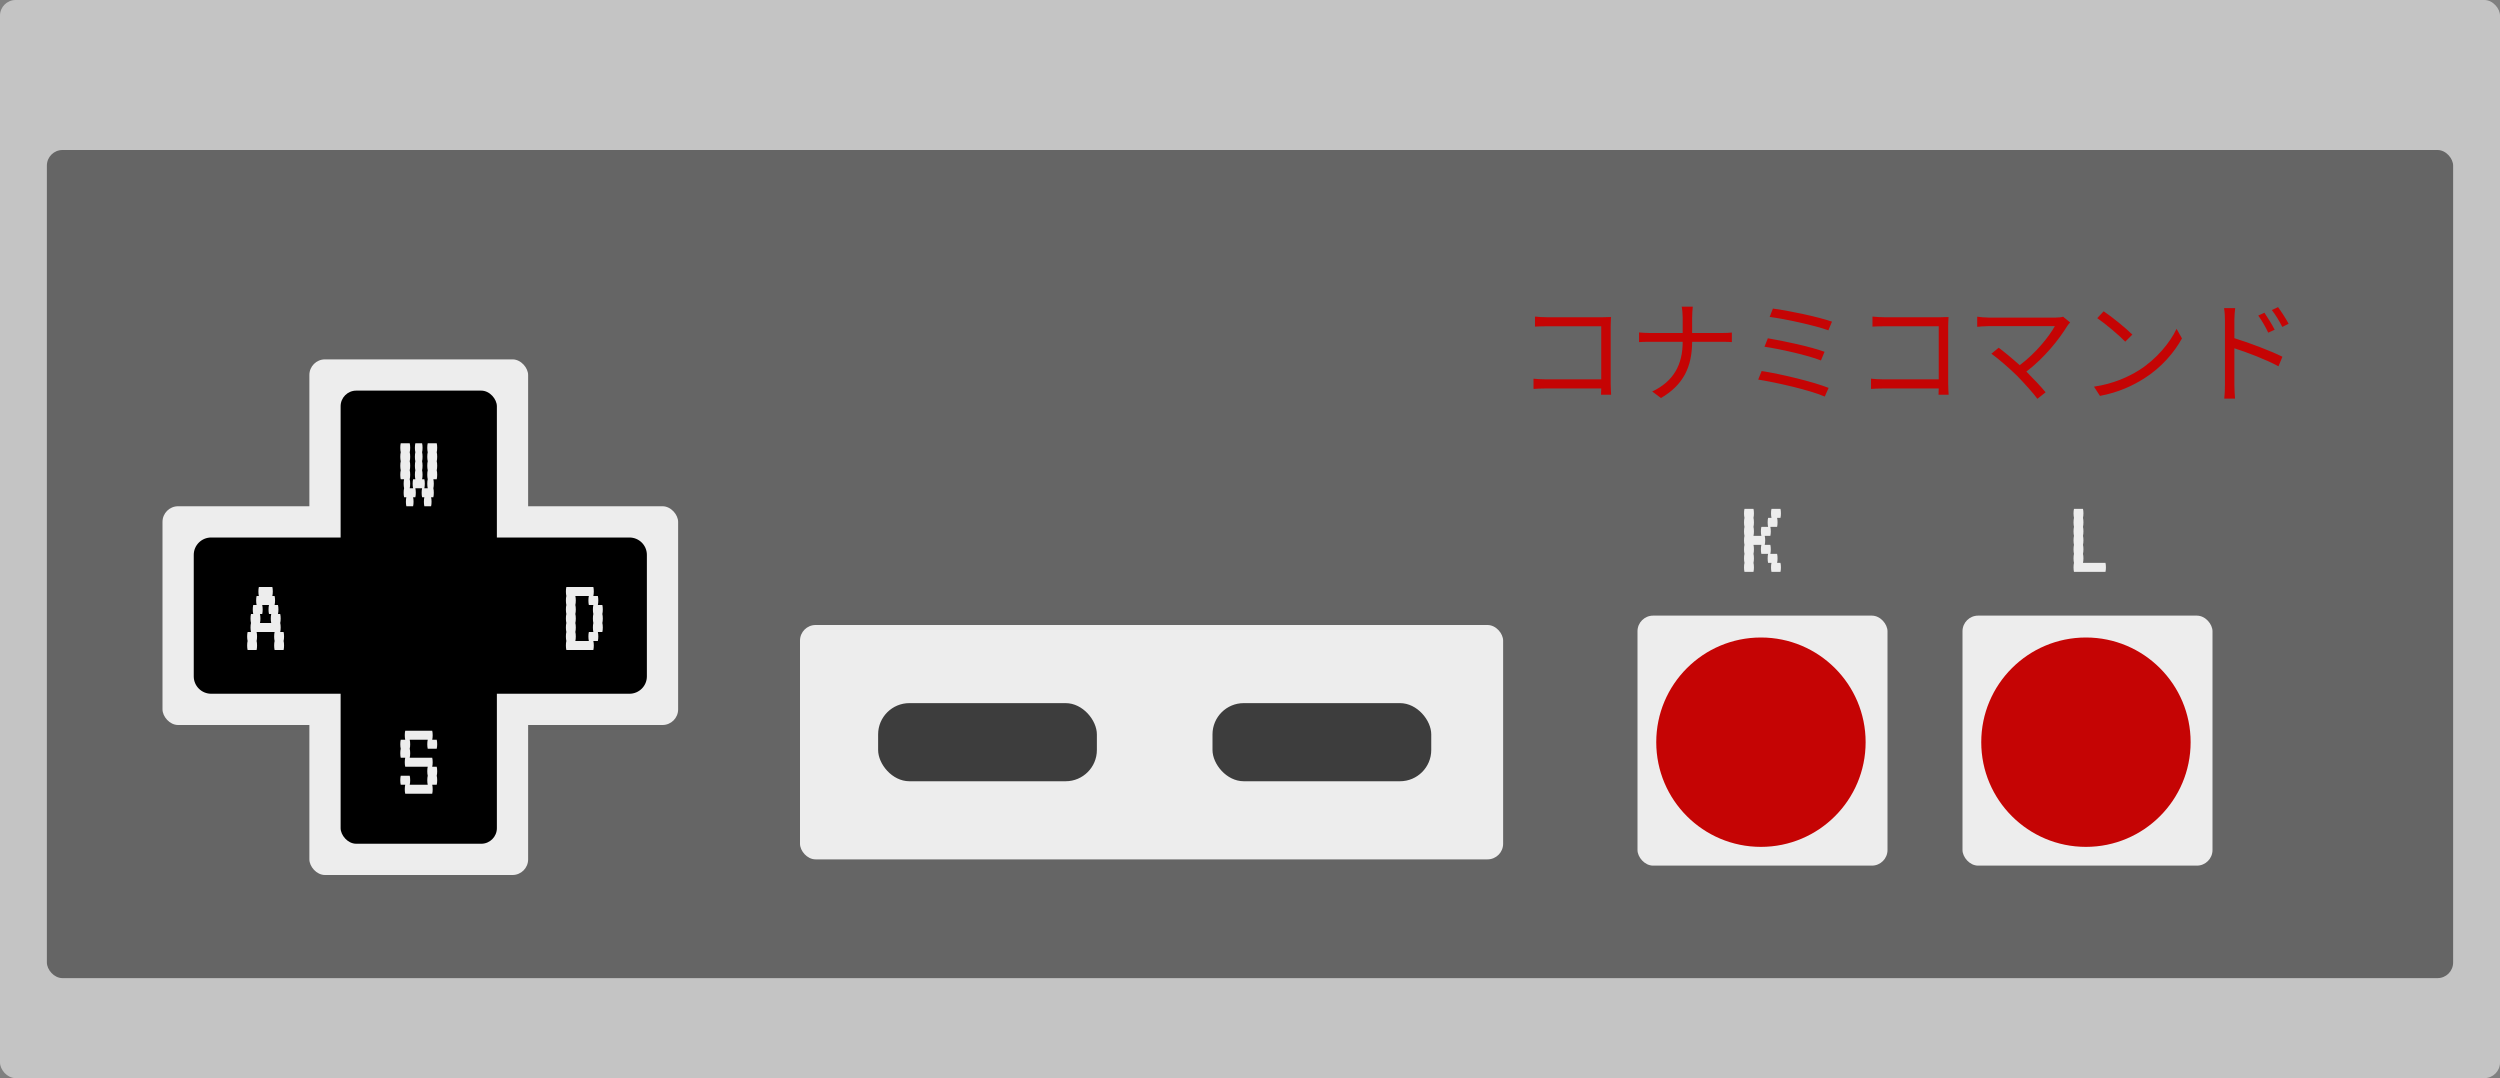 <svg width="800" height="345" viewBox="0 0 800 345" fill="none" xmlns="http://www.w3.org/2000/svg">
<rect x="0" y="0" width="800" height="345" fill="#808080" stroke="none"/>
<rect width="800" height="345" rx="5" fill="#C4C4C4"/>
<rect x="15" y="48" width="770" height="265" rx="5" fill="#656565"/>
<rect x="99" y="115" width="70" height="165" rx="5" fill="#EDEDED"/>
<rect x="52" y="162" width="165" height="70" rx="5" fill="#EDEDED"/>
<path d="M62 177.556C62 174.487 64.497 172 67.577 172H201.423C204.503 172 207 174.487 207 177.556V216.444C207 219.513 204.503 222 201.423 222H67.577C64.497 222 62 219.513 62 216.444V177.556Z" fill="black"/>
<rect x="628" y="197" width="80" height="80" rx="5" fill="#EDEDED"/>
<rect x="524" y="197" width="80" height="80" rx="5" fill="#EDEDED"/>
<circle cx="667.5" cy="237.5" r="33.5" fill="#C50404"/>
<circle cx="563.5" cy="237.5" r="33.5" fill="#C50404"/>
<rect x="256" y="200" width="225" height="75" rx="5" fill="#EDEDED"/>
<rect x="281" y="225" width="70" height="25" rx="10" fill="#3D3D3D"/>
<rect x="388" y="225" width="70" height="25" rx="10" fill="#3D3D3D"/>
<rect x="109" y="125" width="50" height="145" rx="5" fill="black"/>
<path d="M139.753 144.72C139.849 145.104 139.897 145.584 139.897 146.16C139.897 146.712 139.849 147.192 139.753 147.6C139.849 147.984 139.897 148.464 139.897 149.04C139.897 149.592 139.849 150.072 139.753 150.48C139.849 150.864 139.897 151.344 139.897 151.92C139.897 152.472 139.849 152.952 139.753 153.36H138.673C138.769 153.744 138.817 154.224 138.817 154.8C138.817 155.352 138.769 155.832 138.673 156.24C138.769 156.624 138.817 157.104 138.817 157.68C138.817 158.232 138.769 158.712 138.673 159.12H137.953C138.049 159.504 138.097 159.984 138.097 160.56C138.097 161.112 138.049 161.592 137.953 162H135.793C135.697 161.592 135.649 161.112 135.649 160.56C135.649 159.984 135.697 159.504 135.793 159.12H135.073C134.977 158.712 134.929 158.232 134.929 157.68C134.929 157.104 134.977 156.624 135.073 156.24H132.913C133.009 156.624 133.057 157.104 133.057 157.68C133.057 158.232 133.009 158.712 132.913 159.12H132.193C132.289 159.504 132.337 159.984 132.337 160.56C132.337 161.112 132.289 161.592 132.193 162H130.033C129.937 161.592 129.889 161.112 129.889 160.56C129.889 159.984 129.937 159.504 130.033 159.12H129.313C129.217 158.712 129.169 158.232 129.169 157.68C129.169 157.104 129.217 156.624 129.313 156.24C129.217 155.832 129.169 155.352 129.169 154.8C129.169 154.224 129.217 153.744 129.313 153.36H128.233C128.137 152.952 128.089 152.472 128.089 151.92C128.089 151.344 128.137 150.864 128.233 150.48C128.137 150.072 128.089 149.592 128.089 149.04C128.089 148.464 128.137 147.984 128.233 147.6C128.137 147.192 128.089 146.712 128.089 146.16C128.089 145.584 128.137 145.104 128.233 144.72C128.137 144.312 128.089 143.832 128.089 143.28C128.089 142.704 128.137 142.224 128.233 141.84H131.113C131.209 142.224 131.257 142.704 131.257 143.28C131.257 143.832 131.209 144.312 131.113 144.72C131.209 145.104 131.257 145.584 131.257 146.16C131.257 146.712 131.209 147.192 131.113 147.6C131.209 147.984 131.257 148.464 131.257 149.04C131.257 149.592 131.209 150.072 131.113 150.48C131.209 150.864 131.257 151.344 131.257 151.92C131.257 152.472 131.209 152.952 131.113 153.36C131.209 153.744 131.257 154.224 131.257 154.8C131.257 155.352 131.209 155.832 131.113 156.24H132.193C132.097 155.832 132.049 155.352 132.049 154.8C132.049 154.224 132.097 153.744 132.193 153.36H132.913C132.817 152.952 132.769 152.472 132.769 151.92C132.769 151.344 132.817 150.864 132.913 150.48C132.817 150.072 132.769 149.592 132.769 149.04C132.769 148.464 132.817 147.984 132.913 147.6C132.817 147.192 132.769 146.712 132.769 146.16C132.769 145.584 132.817 145.104 132.913 144.72C132.817 144.312 132.769 143.832 132.769 143.28C132.769 142.704 132.817 142.224 132.913 141.84H135.073C135.169 142.224 135.217 142.704 135.217 143.28C135.217 143.832 135.169 144.312 135.073 144.72C135.169 145.104 135.217 145.584 135.217 146.16C135.217 146.712 135.169 147.192 135.073 147.6C135.169 147.984 135.217 148.464 135.217 149.04C135.217 149.592 135.169 150.072 135.073 150.48C135.169 150.864 135.217 151.344 135.217 151.92C135.217 152.472 135.169 152.952 135.073 153.36H135.793C135.889 153.744 135.937 154.224 135.937 154.8C135.937 155.352 135.889 155.832 135.793 156.24H136.873C136.777 155.832 136.729 155.352 136.729 154.8C136.729 154.224 136.777 153.744 136.873 153.36C136.777 152.952 136.729 152.472 136.729 151.92C136.729 151.344 136.777 150.864 136.873 150.48C136.777 150.072 136.729 149.592 136.729 149.04C136.729 148.464 136.777 147.984 136.873 147.6C136.777 147.192 136.729 146.712 136.729 146.16C136.729 145.584 136.777 145.104 136.873 144.72C136.777 144.312 136.729 143.832 136.729 143.28C136.729 142.704 136.777 142.224 136.873 141.84H139.753C139.849 142.224 139.897 142.704 139.897 143.28C139.897 143.832 139.849 144.312 139.753 144.72Z" fill="#EDEDED"/>
<path d="M192.753 196.48C192.849 196.864 192.897 197.344 192.897 197.92C192.897 198.472 192.849 198.952 192.753 199.36C192.849 199.744 192.897 200.224 192.897 200.8C192.897 201.352 192.849 201.832 192.753 202.24H191.313C191.409 202.624 191.457 203.104 191.457 203.68C191.457 204.232 191.409 204.712 191.313 205.12H189.873C189.969 205.504 190.017 205.984 190.017 206.56C190.017 207.112 189.969 207.592 189.873 208H181.233C181.137 207.592 181.089 207.112 181.089 206.56C181.089 205.984 181.137 205.504 181.233 205.12C181.137 204.712 181.089 204.232 181.089 203.68C181.089 203.104 181.137 202.624 181.233 202.24C181.137 201.832 181.089 201.352 181.089 200.8C181.089 200.224 181.137 199.744 181.233 199.36C181.137 198.952 181.089 198.472 181.089 197.92C181.089 197.344 181.137 196.864 181.233 196.48C181.137 196.072 181.089 195.592 181.089 195.04C181.089 194.464 181.137 193.984 181.233 193.6C181.137 193.192 181.089 192.712 181.089 192.16C181.089 191.584 181.137 191.104 181.233 190.72C181.137 190.312 181.089 189.832 181.089 189.28C181.089 188.704 181.137 188.224 181.233 187.84H189.873C189.969 188.224 190.017 188.704 190.017 189.28C190.017 189.832 189.969 190.312 189.873 190.72H191.313C191.409 191.104 191.457 191.584 191.457 192.16C191.457 192.712 191.409 193.192 191.313 193.6H192.753C192.849 193.984 192.897 194.464 192.897 195.04C192.897 195.592 192.849 196.072 192.753 196.48ZM189.873 202.24C189.777 201.832 189.729 201.352 189.729 200.8C189.729 200.224 189.777 199.744 189.873 199.36C189.777 198.952 189.729 198.472 189.729 197.92C189.729 197.344 189.777 196.864 189.873 196.48C189.777 196.072 189.729 195.592 189.729 195.04C189.729 194.464 189.777 193.984 189.873 193.6H188.433C188.337 193.192 188.289 192.712 188.289 192.16C188.289 191.584 188.337 191.104 188.433 190.72H184.113C184.209 191.104 184.257 191.584 184.257 192.16C184.257 192.712 184.209 193.192 184.113 193.6C184.209 193.984 184.257 194.464 184.257 195.04C184.257 195.592 184.209 196.072 184.113 196.48C184.209 196.864 184.257 197.344 184.257 197.92C184.257 198.472 184.209 198.952 184.113 199.36C184.209 199.744 184.257 200.224 184.257 200.8C184.257 201.352 184.209 201.832 184.113 202.24C184.209 202.624 184.257 203.104 184.257 203.68C184.257 204.232 184.209 204.712 184.113 205.12H188.433C188.337 204.712 188.289 204.232 188.289 203.68C188.289 203.104 188.337 202.624 188.433 202.24H189.873Z" fill="#EDEDED"/>
<path d="M569.753 180.12C569.849 180.504 569.897 180.984 569.897 181.56C569.897 182.112 569.849 182.592 569.753 183H566.873C566.777 182.592 566.729 182.112 566.729 181.56C566.729 180.984 566.777 180.504 566.873 180.12H565.793C565.697 179.712 565.649 179.232 565.649 178.68C565.649 178.104 565.697 177.624 565.793 177.24H563.633C563.537 176.832 563.489 176.352 563.489 175.8C563.489 175.224 563.537 174.744 563.633 174.36H561.113C561.209 174.744 561.257 175.224 561.257 175.8C561.257 176.352 561.209 176.832 561.113 177.24C561.209 177.624 561.257 178.104 561.257 178.68C561.257 179.232 561.209 179.712 561.113 180.12C561.209 180.504 561.257 180.984 561.257 181.56C561.257 182.112 561.209 182.592 561.113 183H558.233C558.137 182.592 558.089 182.112 558.089 181.56C558.089 180.984 558.137 180.504 558.233 180.12C558.137 179.712 558.089 179.232 558.089 178.68C558.089 178.104 558.137 177.624 558.233 177.24C558.137 176.832 558.089 176.352 558.089 175.8C558.089 175.224 558.137 174.744 558.233 174.36C558.137 173.952 558.089 173.472 558.089 172.92C558.089 172.344 558.137 171.864 558.233 171.48C558.137 171.072 558.089 170.592 558.089 170.04C558.089 169.464 558.137 168.984 558.233 168.6C558.137 168.192 558.089 167.712 558.089 167.16C558.089 166.584 558.137 166.104 558.233 165.72C558.137 165.312 558.089 164.832 558.089 164.28C558.089 163.704 558.137 163.224 558.233 162.84H561.113C561.209 163.224 561.257 163.704 561.257 164.28C561.257 164.832 561.209 165.312 561.113 165.72C561.209 166.104 561.257 166.584 561.257 167.16C561.257 167.712 561.209 168.192 561.113 168.6C561.209 168.984 561.257 169.464 561.257 170.04C561.257 170.592 561.209 171.072 561.113 171.48H563.633C563.537 171.072 563.489 170.592 563.489 170.04C563.489 169.464 563.537 168.984 563.633 168.6H565.793C565.697 168.192 565.649 167.712 565.649 167.16C565.649 166.584 565.697 166.104 565.793 165.72H566.873C566.777 165.312 566.729 164.832 566.729 164.28C566.729 163.704 566.777 163.224 566.873 162.84H569.753C569.849 163.224 569.897 163.704 569.897 164.28C569.897 164.832 569.849 165.312 569.753 165.72H568.673C568.769 166.104 568.817 166.584 568.817 167.16C568.817 167.712 568.769 168.192 568.673 168.6H566.513C566.609 168.984 566.657 169.464 566.657 170.04C566.657 170.592 566.609 171.072 566.513 171.48H564.713C564.809 171.864 564.857 172.344 564.857 172.92C564.857 173.472 564.809 173.952 564.713 174.36H566.513C566.609 174.744 566.657 175.224 566.657 175.8C566.657 176.352 566.609 176.832 566.513 177.24H568.673C568.769 177.624 568.817 178.104 568.817 178.68C568.817 179.232 568.769 179.712 568.673 180.12H569.753Z" fill="#EDEDED"/>
<path d="M673.753 180.12C673.849 180.504 673.897 180.984 673.897 181.56C673.897 182.112 673.849 182.592 673.753 183H663.673C663.577 182.592 663.529 182.112 663.529 181.56C663.529 180.984 663.577 180.504 663.673 180.12C663.577 179.712 663.529 179.232 663.529 178.68C663.529 178.104 663.577 177.624 663.673 177.24C663.577 176.832 663.529 176.352 663.529 175.8C663.529 175.224 663.577 174.744 663.673 174.36C663.577 173.952 663.529 173.472 663.529 172.92C663.529 172.344 663.577 171.864 663.673 171.48C663.577 171.072 663.529 170.592 663.529 170.04C663.529 169.464 663.577 168.984 663.673 168.6C663.577 168.192 663.529 167.712 663.529 167.16C663.529 166.584 663.577 166.104 663.673 165.72C663.577 165.312 663.529 164.832 663.529 164.28C663.529 163.704 663.577 163.224 663.673 162.84H666.553C666.649 163.224 666.697 163.704 666.697 164.28C666.697 164.832 666.649 165.312 666.553 165.72C666.649 166.104 666.697 166.584 666.697 167.16C666.697 167.712 666.649 168.192 666.553 168.6C666.649 168.984 666.697 169.464 666.697 170.04C666.697 170.592 666.649 171.072 666.553 171.48C666.649 171.864 666.697 172.344 666.697 172.92C666.697 173.472 666.649 173.952 666.553 174.36C666.649 174.744 666.697 175.224 666.697 175.8C666.697 176.352 666.649 176.832 666.553 177.24C666.649 177.624 666.697 178.104 666.697 178.68C666.697 179.232 666.649 179.712 666.553 180.12H673.753Z" fill="#EDEDED"/>
<path d="M90.897 203.68C90.897 204.232 90.849 204.712 90.753 205.12C90.849 205.504 90.897 205.984 90.897 206.56C90.897 207.112 90.849 207.592 90.753 208H87.873C87.777 207.592 87.729 207.112 87.729 206.56C87.729 205.984 87.777 205.504 87.873 205.12C87.777 204.712 87.729 204.232 87.729 203.68C87.729 203.104 87.777 202.624 87.873 202.24H82.113C82.209 202.624 82.257 203.104 82.257 203.68C82.257 204.232 82.209 204.712 82.113 205.12C82.209 205.504 82.257 205.984 82.257 206.56C82.257 207.112 82.209 207.592 82.113 208H79.233C79.137 207.592 79.089 207.112 79.089 206.56C79.089 205.984 79.137 205.504 79.233 205.12C79.137 204.712 79.089 204.232 79.089 203.68C79.089 203.104 79.137 202.624 79.233 202.24H80.313C80.217 201.832 80.169 201.352 80.169 200.8C80.169 200.224 80.217 199.744 80.313 199.36C80.217 198.952 80.169 198.472 80.169 197.92C80.169 197.344 80.217 196.864 80.313 196.48H81.033C80.937 196.072 80.889 195.592 80.889 195.04C80.889 194.464 80.937 193.984 81.033 193.6H82.113C82.017 193.192 81.969 192.712 81.969 192.16C81.969 191.584 82.017 191.104 82.113 190.72H82.833C82.737 190.312 82.689 189.832 82.689 189.28C82.689 188.704 82.737 188.224 82.833 187.84H87.153C87.249 188.224 87.297 188.704 87.297 189.28C87.297 189.832 87.249 190.312 87.153 190.72H87.873C87.969 191.104 88.017 191.584 88.017 192.16C88.017 192.712 87.969 193.192 87.873 193.6H88.953C89.049 193.984 89.097 194.464 89.097 195.04C89.097 195.592 89.049 196.072 88.953 196.48H89.673C89.769 196.864 89.817 197.344 89.817 197.92C89.817 198.472 89.769 198.952 89.673 199.36C89.769 199.744 89.817 200.224 89.817 200.8C89.817 201.352 89.769 201.832 89.673 202.24H90.753C90.849 202.624 90.897 203.104 90.897 203.68ZM86.793 199.36C86.697 198.952 86.649 198.472 86.649 197.92C86.649 197.344 86.697 196.864 86.793 196.48H86.073C85.977 196.072 85.929 195.592 85.929 195.04C85.929 194.464 85.977 193.984 86.073 193.6H83.913C84.009 193.984 84.057 194.464 84.057 195.04C84.057 195.592 84.009 196.072 83.913 196.48H83.193C83.289 196.864 83.337 197.344 83.337 197.92C83.337 198.472 83.289 198.952 83.193 199.36H86.793Z" fill="#EDEDED"/>
<path d="M139.753 245.36C139.849 245.744 139.897 246.224 139.897 246.8C139.897 247.352 139.849 247.832 139.753 248.24C139.849 248.624 139.897 249.104 139.897 249.68C139.897 250.232 139.849 250.712 139.753 251.12H138.313C138.409 251.504 138.457 251.984 138.457 252.56C138.457 253.112 138.409 253.592 138.313 254H129.673C129.577 253.592 129.529 253.112 129.529 252.56C129.529 251.984 129.577 251.504 129.673 251.12H128.233C128.137 250.712 128.089 250.232 128.089 249.68C128.089 249.104 128.137 248.624 128.233 248.24H131.113C131.209 248.624 131.257 249.104 131.257 249.68C131.257 250.232 131.209 250.712 131.113 251.12H136.873C136.777 250.712 136.729 250.232 136.729 249.68C136.729 249.104 136.777 248.624 136.873 248.24C136.777 247.832 136.729 247.352 136.729 246.8C136.729 246.224 136.777 245.744 136.873 245.36H129.673C129.577 244.952 129.529 244.472 129.529 243.92C129.529 243.344 129.577 242.864 129.673 242.48H128.233C128.137 242.072 128.089 241.592 128.089 241.04C128.089 240.464 128.137 239.984 128.233 239.6C128.137 239.192 128.089 238.712 128.089 238.16C128.089 237.584 128.137 237.104 128.233 236.72H129.673C129.577 236.312 129.529 235.832 129.529 235.28C129.529 234.704 129.577 234.224 129.673 233.84H138.313C138.409 234.224 138.457 234.704 138.457 235.28C138.457 235.832 138.409 236.312 138.313 236.72H139.753C139.849 237.104 139.897 237.584 139.897 238.16C139.897 238.712 139.849 239.192 139.753 239.6H136.873C136.777 239.192 136.729 238.712 136.729 238.16C136.729 237.584 136.777 237.104 136.873 236.72H131.113C131.209 237.104 131.257 237.584 131.257 238.16C131.257 238.712 131.209 239.192 131.113 239.6C131.209 239.984 131.257 240.464 131.257 241.04C131.257 241.592 131.209 242.072 131.113 242.48H138.313C138.409 242.864 138.457 243.344 138.457 243.92C138.457 244.472 138.409 244.952 138.313 245.36H139.753Z" fill="#EDEDED"/>
<path d="M491.192 101.304V104.508C492.02 104.472 493.82 104.4 495.152 104.4H512.396V121.392H494.72C493.208 121.392 491.66 121.284 490.724 121.176V124.452C491.696 124.38 493.316 124.308 494.792 124.308H512.396C512.36 125.172 512.36 125.928 512.324 126.324H515.564C515.528 125.748 515.42 124.128 515.42 122.832V104.256C515.42 103.392 515.492 102.276 515.528 101.448C514.808 101.484 513.728 101.52 512.864 101.52H495.116C493.964 101.52 492.38 101.448 491.192 101.304ZM538.46 101.7V106.56H527.84C526.58 106.56 525.248 106.452 524.492 106.38V109.476C525.248 109.404 526.58 109.368 527.912 109.368H538.46C538.46 116.748 535.508 122.076 528.704 125.28L531.512 127.368C538.784 123.12 541.448 117.288 541.484 109.368H551.024C552.14 109.368 553.616 109.404 554.192 109.476V106.416C553.616 106.488 552.248 106.56 551.06 106.56H541.484V101.736C541.484 100.656 541.592 98.856 541.7 98.136H538.136C538.316 98.856 538.46 100.62 538.46 101.7ZM567.332 98.748L566.288 101.412C571.256 102.06 580.688 104.112 585.08 105.696L586.232 102.924C581.696 101.34 572.012 99.324 567.332 98.748ZM565.712 108.252L564.632 110.952C569.744 111.708 578.528 113.688 582.704 115.344L583.856 112.572C579.356 110.916 570.644 109.08 565.712 108.252ZM563.732 118.728L562.616 121.464C568.448 122.4 579.14 124.812 583.928 126.9L585.152 124.128C580.22 122.148 569.78 119.664 563.732 118.728ZM599.192 101.304V104.508C600.02 104.472 601.82 104.4 603.152 104.4H620.396V121.392H602.72C601.208 121.392 599.66 121.284 598.724 121.176V124.452C599.696 124.38 601.316 124.308 602.792 124.308H620.396C620.36 125.172 620.36 125.928 620.324 126.324H623.564C623.528 125.748 623.42 124.128 623.42 122.832V104.256C623.42 103.392 623.492 102.276 623.528 101.448C622.808 101.484 621.728 101.52 620.864 101.52H603.116C601.964 101.52 600.38 101.448 599.192 101.304ZM662.444 103.176L660.176 101.34C659.672 101.52 658.844 101.628 657.836 101.628H636.38C635.12 101.628 633.716 101.484 632.708 101.34V104.58C633.428 104.508 634.976 104.364 636.38 104.364H657.548C655.748 107.604 651.608 112.896 646.316 116.856C643.868 114.66 640.916 112.248 639.584 111.276L637.244 113.184C639.152 114.516 643.328 118.116 645.488 120.276C647.756 122.616 650.636 125.784 651.968 127.62L654.596 125.532C653.156 123.768 650.6 121.068 648.44 118.908C654.38 114.372 658.952 108.504 661.544 104.292C661.76 103.968 662.084 103.572 662.444 103.176ZM673.172 99.612L671.12 101.808C673.784 103.608 678.284 107.46 680.084 109.332L682.352 107.064C680.336 105.048 675.728 101.304 673.172 99.612ZM670.076 123.732L671.984 126.684C677.996 125.568 682.532 123.372 686.132 121.104C691.568 117.684 695.78 112.788 698.228 108.288L696.5 105.228C694.412 109.656 690.02 114.984 684.476 118.476C681.056 120.6 676.376 122.796 670.076 123.732ZM724.616 100.08L722.636 100.98C723.824 102.6 724.94 104.58 725.84 106.452L727.892 105.516C727.064 103.824 725.516 101.412 724.616 100.08ZM728.972 98.28L726.992 99.216C728.216 100.8 729.368 102.708 730.34 104.616L732.356 103.608C731.492 101.952 729.908 99.54 728.972 98.28ZM711.98 123.3C711.98 124.632 711.908 126.396 711.764 127.548H715.22C715.112 126.396 715.004 124.452 715.004 123.3V111.456C719 112.716 725.228 115.092 729.116 117.216L730.376 114.156C726.56 112.248 719.756 109.692 715.004 108.216V102.348C715.004 101.268 715.112 99.72 715.256 98.604H711.692C711.908 99.72 711.98 101.34 711.98 102.348V123.3Z" fill="#C50404"/>
</svg>
